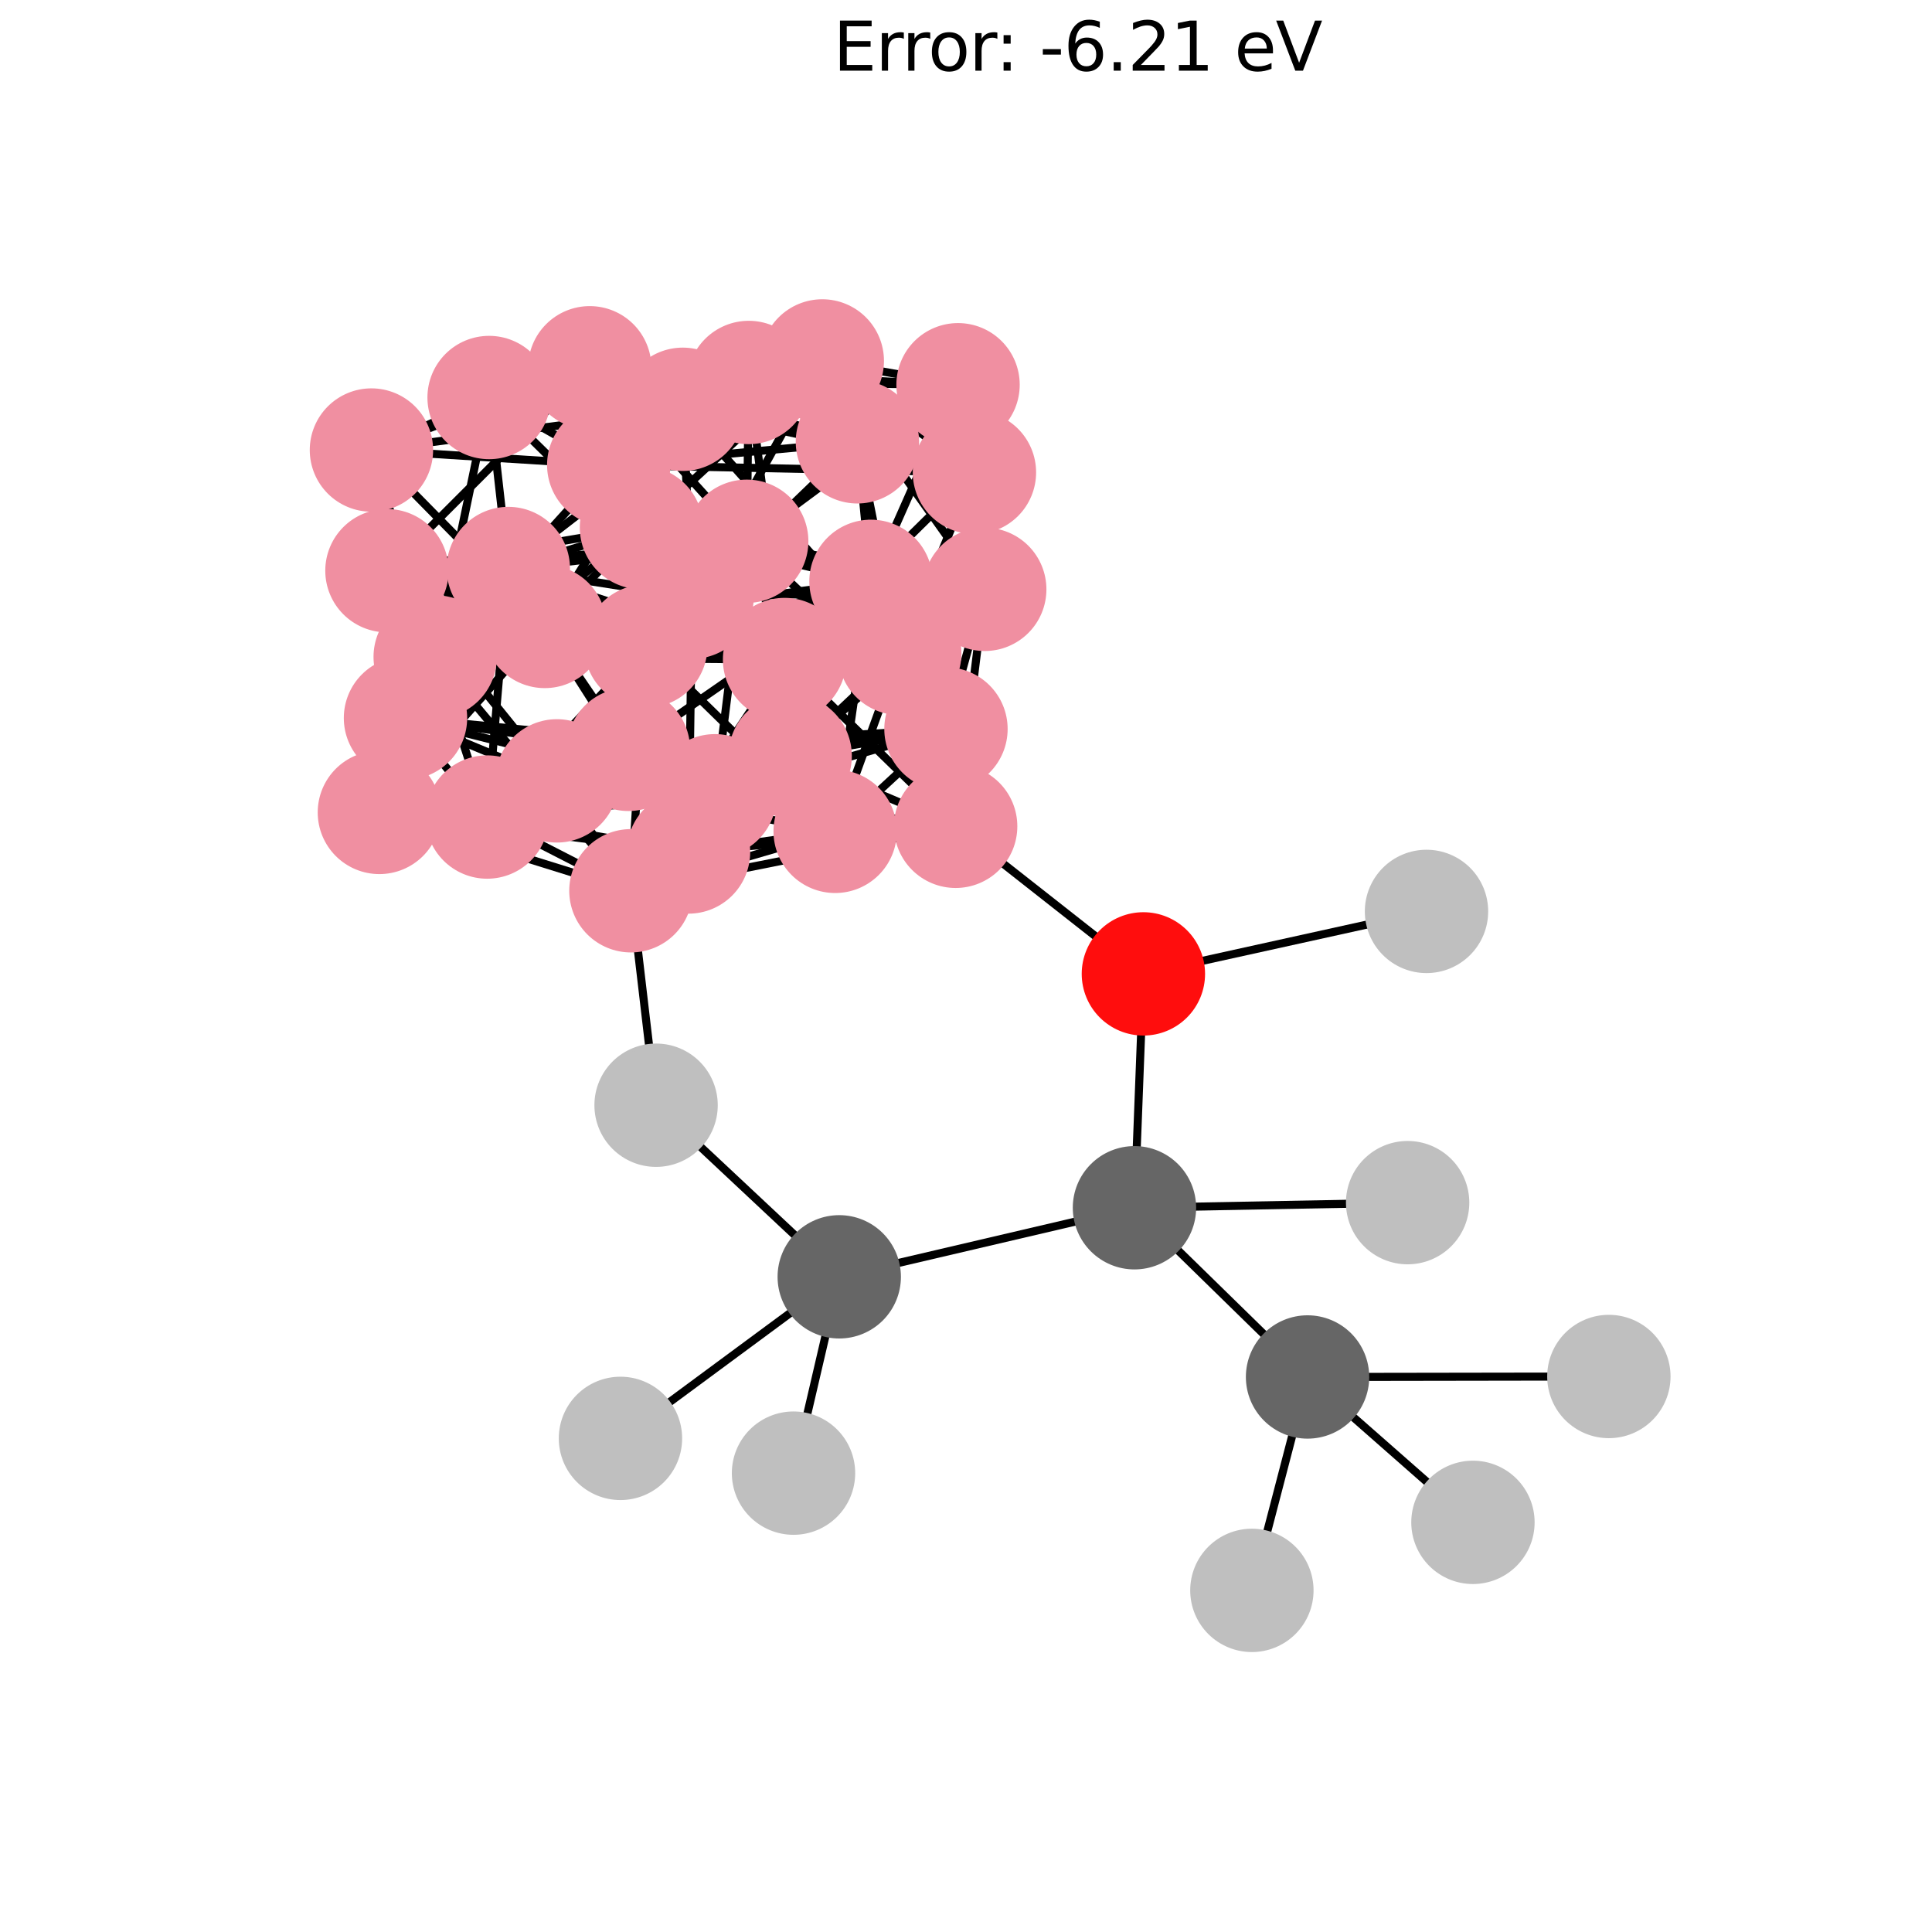<?xml version="1.0" encoding="utf-8" standalone="no"?>
<!DOCTYPE svg PUBLIC "-//W3C//DTD SVG 1.1//EN"
  "http://www.w3.org/Graphics/SVG/1.1/DTD/svg11.dtd">
<svg xmlns:xlink="http://www.w3.org/1999/xlink" width="288pt" height="288pt" viewBox="0 0 288 288" xmlns="http://www.w3.org/2000/svg" version="1.1">
 <defs>
  <style type="text/css">*{stroke-linejoin: round; stroke-linecap: butt}</style>
 </defs>
 <g id="figure_1">
  <g id="patch_1">
   <path d="M 0 288 
L 288 288 
L 288 0 
L 0 0 
z
" style="fill: #ffffff"/>
  </g>
  <g id="axes_1">
   <g id="LineCollection_1">
    <path d="M 55.369 67.085 
L 72.91 59.258 
" clip-path="url(#pfe6b501d29)" style="fill: none; stroke: #000000; stroke-width: 1.2"/>
    <path d="M 55.369 67.085 
L 101.779 61.012 
" clip-path="url(#pfe6b501d29)" style="fill: none; stroke: #000000; stroke-width: 1.2"/>
    <path d="M 55.369 67.085 
L 87.915 54.824 
" clip-path="url(#pfe6b501d29)" style="fill: none; stroke: #000000; stroke-width: 1.2"/>
    <path d="M 55.369 67.085 
L 90.744 69.315 
" clip-path="url(#pfe6b501d29)" style="fill: none; stroke: #000000; stroke-width: 1.2"/>
    <path d="M 55.369 67.085 
L 81.207 93.383 
" clip-path="url(#pfe6b501d29)" style="fill: none; stroke: #000000; stroke-width: 1.2"/>
    <path d="M 55.369 67.085 
L 57.682 85.071 
" clip-path="url(#pfe6b501d29)" style="fill: none; stroke: #000000; stroke-width: 1.2"/>
    <path d="M 55.369 67.085 
L 64.873 97.924 
" clip-path="url(#pfe6b501d29)" style="fill: none; stroke: #000000; stroke-width: 1.2"/>
    <path d="M 72.91 59.258 
L 101.779 61.012 
" clip-path="url(#pfe6b501d29)" style="fill: none; stroke: #000000; stroke-width: 1.2"/>
    <path d="M 72.91 59.258 
L 122.579 53.804 
" clip-path="url(#pfe6b501d29)" style="fill: none; stroke: #000000; stroke-width: 1.2"/>
    <path d="M 72.91 59.258 
L 90.744 69.315 
" clip-path="url(#pfe6b501d29)" style="fill: none; stroke: #000000; stroke-width: 1.2"/>
    <path d="M 72.91 59.258 
L 111.617 57.015 
" clip-path="url(#pfe6b501d29)" style="fill: none; stroke: #000000; stroke-width: 1.2"/>
    <path d="M 72.91 59.258 
L 103.165 89.019 
" clip-path="url(#pfe6b501d29)" style="fill: none; stroke: #000000; stroke-width: 1.2"/>
    <path d="M 72.91 59.258 
L 64.873 97.924 
" clip-path="url(#pfe6b501d29)" style="fill: none; stroke: #000000; stroke-width: 1.2"/>
    <path d="M 72.91 59.258 
L 75.774 84.748 
" clip-path="url(#pfe6b501d29)" style="fill: none; stroke: #000000; stroke-width: 1.2"/>
    <path d="M 101.779 61.012 
L 122.579 53.804 
" clip-path="url(#pfe6b501d29)" style="fill: none; stroke: #000000; stroke-width: 1.2"/>
    <path d="M 101.779 61.012 
L 127.814 65.861 
" clip-path="url(#pfe6b501d29)" style="fill: none; stroke: #000000; stroke-width: 1.2"/>
    <path d="M 101.779 61.012 
L 145.257 70.422 
" clip-path="url(#pfe6b501d29)" style="fill: none; stroke: #000000; stroke-width: 1.2"/>
    <path d="M 101.779 61.012 
L 81.207 93.383 
" clip-path="url(#pfe6b501d29)" style="fill: none; stroke: #000000; stroke-width: 1.2"/>
    <path d="M 101.779 61.012 
L 103.165 89.019 
" clip-path="url(#pfe6b501d29)" style="fill: none; stroke: #000000; stroke-width: 1.2"/>
    <path d="M 101.779 61.012 
L 134.12 97.401 
" clip-path="url(#pfe6b501d29)" style="fill: none; stroke: #000000; stroke-width: 1.2"/>
    <path d="M 122.579 53.804 
L 142.814 57.354 
" clip-path="url(#pfe6b501d29)" style="fill: none; stroke: #000000; stroke-width: 1.2"/>
    <path d="M 122.579 53.804 
L 145.257 70.422 
" clip-path="url(#pfe6b501d29)" style="fill: none; stroke: #000000; stroke-width: 1.2"/>
    <path d="M 122.579 53.804 
L 95.624 78.652 
" clip-path="url(#pfe6b501d29)" style="fill: none; stroke: #000000; stroke-width: 1.2"/>
    <path d="M 122.579 53.804 
L 103.165 89.019 
" clip-path="url(#pfe6b501d29)" style="fill: none; stroke: #000000; stroke-width: 1.2"/>
    <path d="M 122.579 53.804 
L 146.794 87.853 
" clip-path="url(#pfe6b501d29)" style="fill: none; stroke: #000000; stroke-width: 1.2"/>
    <path d="M 142.814 57.354 
L 127.814 65.861 
" clip-path="url(#pfe6b501d29)" style="fill: none; stroke: #000000; stroke-width: 1.2"/>
    <path d="M 142.814 57.354 
L 145.257 70.422 
" clip-path="url(#pfe6b501d29)" style="fill: none; stroke: #000000; stroke-width: 1.2"/>
    <path d="M 142.814 57.354 
L 87.915 54.824 
" clip-path="url(#pfe6b501d29)" style="fill: none; stroke: #000000; stroke-width: 1.2"/>
    <path d="M 142.814 57.354 
L 111.617 57.015 
" clip-path="url(#pfe6b501d29)" style="fill: none; stroke: #000000; stroke-width: 1.2"/>
    <path d="M 142.814 57.354 
L 129.837 86.662 
" clip-path="url(#pfe6b501d29)" style="fill: none; stroke: #000000; stroke-width: 1.2"/>
    <path d="M 142.814 57.354 
L 146.794 87.853 
" clip-path="url(#pfe6b501d29)" style="fill: none; stroke: #000000; stroke-width: 1.2"/>
    <path d="M 142.814 57.354 
L 111.311 80.687 
" clip-path="url(#pfe6b501d29)" style="fill: none; stroke: #000000; stroke-width: 1.2"/>
    <path d="M 127.814 65.861 
L 145.257 70.422 
" clip-path="url(#pfe6b501d29)" style="fill: none; stroke: #000000; stroke-width: 1.2"/>
    <path d="M 127.814 65.861 
L 87.915 54.824 
" clip-path="url(#pfe6b501d29)" style="fill: none; stroke: #000000; stroke-width: 1.2"/>
    <path d="M 127.814 65.861 
L 90.744 69.315 
" clip-path="url(#pfe6b501d29)" style="fill: none; stroke: #000000; stroke-width: 1.2"/>
    <path d="M 127.814 65.861 
L 129.837 86.662 
" clip-path="url(#pfe6b501d29)" style="fill: none; stroke: #000000; stroke-width: 1.2"/>
    <path d="M 127.814 65.861 
L 134.12 97.401 
" clip-path="url(#pfe6b501d29)" style="fill: none; stroke: #000000; stroke-width: 1.2"/>
    <path d="M 127.814 65.861 
L 96.27 96.317 
" clip-path="url(#pfe6b501d29)" style="fill: none; stroke: #000000; stroke-width: 1.2"/>
    <path d="M 145.257 70.422 
L 90.744 69.315 
" clip-path="url(#pfe6b501d29)" style="fill: none; stroke: #000000; stroke-width: 1.2"/>
    <path d="M 145.257 70.422 
L 111.617 57.015 
" clip-path="url(#pfe6b501d29)" style="fill: none; stroke: #000000; stroke-width: 1.2"/>
    <path d="M 145.257 70.422 
L 134.12 97.401 
" clip-path="url(#pfe6b501d29)" style="fill: none; stroke: #000000; stroke-width: 1.2"/>
    <path d="M 145.257 70.422 
L 146.794 87.853 
" clip-path="url(#pfe6b501d29)" style="fill: none; stroke: #000000; stroke-width: 1.2"/>
    <path d="M 145.257 70.422 
L 116.954 98.317 
" clip-path="url(#pfe6b501d29)" style="fill: none; stroke: #000000; stroke-width: 1.2"/>
    <path d="M 87.915 54.824 
L 90.744 69.315 
" clip-path="url(#pfe6b501d29)" style="fill: none; stroke: #000000; stroke-width: 1.2"/>
    <path d="M 87.915 54.824 
L 111.617 57.015 
" clip-path="url(#pfe6b501d29)" style="fill: none; stroke: #000000; stroke-width: 1.2"/>
    <path d="M 87.915 54.824 
L 111.311 80.687 
" clip-path="url(#pfe6b501d29)" style="fill: none; stroke: #000000; stroke-width: 1.2"/>
    <path d="M 87.915 54.824 
L 96.27 96.317 
" clip-path="url(#pfe6b501d29)" style="fill: none; stroke: #000000; stroke-width: 1.2"/>
    <path d="M 87.915 54.824 
L 57.682 85.071 
" clip-path="url(#pfe6b501d29)" style="fill: none; stroke: #000000; stroke-width: 1.2"/>
    <path d="M 90.744 69.315 
L 111.617 57.015 
" clip-path="url(#pfe6b501d29)" style="fill: none; stroke: #000000; stroke-width: 1.2"/>
    <path d="M 90.744 69.315 
L 96.27 96.317 
" clip-path="url(#pfe6b501d29)" style="fill: none; stroke: #000000; stroke-width: 1.2"/>
    <path d="M 90.744 69.315 
L 116.954 98.317 
" clip-path="url(#pfe6b501d29)" style="fill: none; stroke: #000000; stroke-width: 1.2"/>
    <path d="M 90.744 69.315 
L 64.873 97.924 
" clip-path="url(#pfe6b501d29)" style="fill: none; stroke: #000000; stroke-width: 1.2"/>
    <path d="M 111.617 57.015 
L 111.311 80.687 
" clip-path="url(#pfe6b501d29)" style="fill: none; stroke: #000000; stroke-width: 1.2"/>
    <path d="M 111.617 57.015 
L 116.954 98.317 
" clip-path="url(#pfe6b501d29)" style="fill: none; stroke: #000000; stroke-width: 1.2"/>
    <path d="M 111.617 57.015 
L 75.774 84.748 
" clip-path="url(#pfe6b501d29)" style="fill: none; stroke: #000000; stroke-width: 1.2"/>
    <path d="M 95.624 78.652 
L 81.207 93.383 
" clip-path="url(#pfe6b501d29)" style="fill: none; stroke: #000000; stroke-width: 1.2"/>
    <path d="M 95.624 78.652 
L 103.165 89.019 
" clip-path="url(#pfe6b501d29)" style="fill: none; stroke: #000000; stroke-width: 1.2"/>
    <path d="M 95.624 78.652 
L 129.837 86.662 
" clip-path="url(#pfe6b501d29)" style="fill: none; stroke: #000000; stroke-width: 1.2"/>
    <path d="M 95.624 78.652 
L 146.794 87.853 
" clip-path="url(#pfe6b501d29)" style="fill: none; stroke: #000000; stroke-width: 1.2"/>
    <path d="M 95.624 78.652 
L 57.682 85.071 
" clip-path="url(#pfe6b501d29)" style="fill: none; stroke: #000000; stroke-width: 1.2"/>
    <path d="M 95.624 78.652 
L 75.774 84.748 
" clip-path="url(#pfe6b501d29)" style="fill: none; stroke: #000000; stroke-width: 1.2"/>
    <path d="M 95.624 78.652 
L 60.445 107.034 
" clip-path="url(#pfe6b501d29)" style="fill: none; stroke: #000000; stroke-width: 1.2"/>
    <path d="M 95.624 78.652 
L 93.675 111.704 
" clip-path="url(#pfe6b501d29)" style="fill: none; stroke: #000000; stroke-width: 1.2"/>
    <path d="M 95.624 78.652 
L 117.788 112.678 
" clip-path="url(#pfe6b501d29)" style="fill: none; stroke: #000000; stroke-width: 1.2"/>
    <path d="M 81.207 93.383 
L 103.165 89.019 
" clip-path="url(#pfe6b501d29)" style="fill: none; stroke: #000000; stroke-width: 1.2"/>
    <path d="M 81.207 93.383 
L 129.837 86.662 
" clip-path="url(#pfe6b501d29)" style="fill: none; stroke: #000000; stroke-width: 1.2"/>
    <path d="M 81.207 93.383 
L 134.12 97.401 
" clip-path="url(#pfe6b501d29)" style="fill: none; stroke: #000000; stroke-width: 1.2"/>
    <path d="M 81.207 93.383 
L 57.682 85.071 
" clip-path="url(#pfe6b501d29)" style="fill: none; stroke: #000000; stroke-width: 1.2"/>
    <path d="M 81.207 93.383 
L 64.873 97.924 
" clip-path="url(#pfe6b501d29)" style="fill: none; stroke: #000000; stroke-width: 1.2"/>
    <path d="M 81.207 93.383 
L 56.555 121.106 
" clip-path="url(#pfe6b501d29)" style="fill: none; stroke: #000000; stroke-width: 1.2"/>
    <path d="M 81.207 93.383 
L 93.675 111.704 
" clip-path="url(#pfe6b501d29)" style="fill: none; stroke: #000000; stroke-width: 1.2"/>
    <path d="M 81.207 93.383 
L 102.636 127.005 
" clip-path="url(#pfe6b501d29)" style="fill: none; stroke: #000000; stroke-width: 1.2"/>
    <path d="M 103.165 89.019 
L 134.12 97.401 
" clip-path="url(#pfe6b501d29)" style="fill: none; stroke: #000000; stroke-width: 1.2"/>
    <path d="M 103.165 89.019 
L 146.794 87.853 
" clip-path="url(#pfe6b501d29)" style="fill: none; stroke: #000000; stroke-width: 1.2"/>
    <path d="M 103.165 89.019 
L 64.873 97.924 
" clip-path="url(#pfe6b501d29)" style="fill: none; stroke: #000000; stroke-width: 1.2"/>
    <path d="M 103.165 89.019 
L 75.774 84.748 
" clip-path="url(#pfe6b501d29)" style="fill: none; stroke: #000000; stroke-width: 1.2"/>
    <path d="M 103.165 89.019 
L 72.622 121.795 
" clip-path="url(#pfe6b501d29)" style="fill: none; stroke: #000000; stroke-width: 1.2"/>
    <path d="M 103.165 89.019 
L 102.636 127.005 
" clip-path="url(#pfe6b501d29)" style="fill: none; stroke: #000000; stroke-width: 1.2"/>
    <path d="M 103.165 89.019 
L 117.788 112.678 
" clip-path="url(#pfe6b501d29)" style="fill: none; stroke: #000000; stroke-width: 1.2"/>
    <path d="M 129.837 86.662 
L 134.12 97.401 
" clip-path="url(#pfe6b501d29)" style="fill: none; stroke: #000000; stroke-width: 1.2"/>
    <path d="M 129.837 86.662 
L 146.794 87.853 
" clip-path="url(#pfe6b501d29)" style="fill: none; stroke: #000000; stroke-width: 1.2"/>
    <path d="M 129.837 86.662 
L 111.311 80.687 
" clip-path="url(#pfe6b501d29)" style="fill: none; stroke: #000000; stroke-width: 1.2"/>
    <path d="M 129.837 86.662 
L 96.27 96.317 
" clip-path="url(#pfe6b501d29)" style="fill: none; stroke: #000000; stroke-width: 1.2"/>
    <path d="M 129.837 86.662 
L 93.675 111.704 
" clip-path="url(#pfe6b501d29)" style="fill: none; stroke: #000000; stroke-width: 1.2"/>
    <path d="M 129.837 86.662 
L 141.014 108.669 
" clip-path="url(#pfe6b501d29)" style="fill: none; stroke: #000000; stroke-width: 1.2"/>
    <path d="M 129.837 86.662 
L 124.497 123.928 
" clip-path="url(#pfe6b501d29)" style="fill: none; stroke: #000000; stroke-width: 1.2"/>
    <path d="M 134.12 97.401 
L 146.794 87.853 
" clip-path="url(#pfe6b501d29)" style="fill: none; stroke: #000000; stroke-width: 1.2"/>
    <path d="M 134.12 97.401 
L 96.27 96.317 
" clip-path="url(#pfe6b501d29)" style="fill: none; stroke: #000000; stroke-width: 1.2"/>
    <path d="M 134.12 97.401 
L 116.954 98.317 
" clip-path="url(#pfe6b501d29)" style="fill: none; stroke: #000000; stroke-width: 1.2"/>
    <path d="M 134.12 97.401 
L 102.636 127.005 
" clip-path="url(#pfe6b501d29)" style="fill: none; stroke: #000000; stroke-width: 1.2"/>
    <path d="M 134.12 97.401 
L 124.497 123.928 
" clip-path="url(#pfe6b501d29)" style="fill: none; stroke: #000000; stroke-width: 1.2"/>
    <path d="M 134.12 97.401 
L 142.458 123.176 
" clip-path="url(#pfe6b501d29)" style="fill: none; stroke: #000000; stroke-width: 1.2"/>
    <path d="M 146.794 87.853 
L 111.311 80.687 
" clip-path="url(#pfe6b501d29)" style="fill: none; stroke: #000000; stroke-width: 1.2"/>
    <path d="M 146.794 87.853 
L 116.954 98.317 
" clip-path="url(#pfe6b501d29)" style="fill: none; stroke: #000000; stroke-width: 1.2"/>
    <path d="M 146.794 87.853 
L 117.788 112.678 
" clip-path="url(#pfe6b501d29)" style="fill: none; stroke: #000000; stroke-width: 1.2"/>
    <path d="M 146.794 87.853 
L 141.014 108.669 
" clip-path="url(#pfe6b501d29)" style="fill: none; stroke: #000000; stroke-width: 1.2"/>
    <path d="M 146.794 87.853 
L 142.458 123.176 
" clip-path="url(#pfe6b501d29)" style="fill: none; stroke: #000000; stroke-width: 1.2"/>
    <path d="M 111.311 80.687 
L 96.27 96.317 
" clip-path="url(#pfe6b501d29)" style="fill: none; stroke: #000000; stroke-width: 1.2"/>
    <path d="M 111.311 80.687 
L 116.954 98.317 
" clip-path="url(#pfe6b501d29)" style="fill: none; stroke: #000000; stroke-width: 1.2"/>
    <path d="M 111.311 80.687 
L 57.682 85.071 
" clip-path="url(#pfe6b501d29)" style="fill: none; stroke: #000000; stroke-width: 1.2"/>
    <path d="M 111.311 80.687 
L 75.774 84.748 
" clip-path="url(#pfe6b501d29)" style="fill: none; stroke: #000000; stroke-width: 1.2"/>
    <path d="M 111.311 80.687 
L 141.014 108.669 
" clip-path="url(#pfe6b501d29)" style="fill: none; stroke: #000000; stroke-width: 1.2"/>
    <path d="M 111.311 80.687 
L 83.014 116.403 
" clip-path="url(#pfe6b501d29)" style="fill: none; stroke: #000000; stroke-width: 1.2"/>
    <path d="M 111.311 80.687 
L 106.575 118.624 
" clip-path="url(#pfe6b501d29)" style="fill: none; stroke: #000000; stroke-width: 1.2"/>
    <path d="M 96.27 96.317 
L 116.954 98.317 
" clip-path="url(#pfe6b501d29)" style="fill: none; stroke: #000000; stroke-width: 1.2"/>
    <path d="M 96.27 96.317 
L 57.682 85.071 
" clip-path="url(#pfe6b501d29)" style="fill: none; stroke: #000000; stroke-width: 1.2"/>
    <path d="M 96.27 96.317 
L 64.873 97.924 
" clip-path="url(#pfe6b501d29)" style="fill: none; stroke: #000000; stroke-width: 1.2"/>
    <path d="M 96.27 96.317 
L 124.497 123.928 
" clip-path="url(#pfe6b501d29)" style="fill: none; stroke: #000000; stroke-width: 1.2"/>
    <path d="M 96.27 96.317 
L 83.014 116.403 
" clip-path="url(#pfe6b501d29)" style="fill: none; stroke: #000000; stroke-width: 1.2"/>
    <path d="M 96.27 96.317 
L 94.049 132.785 
" clip-path="url(#pfe6b501d29)" style="fill: none; stroke: #000000; stroke-width: 1.2"/>
    <path d="M 116.954 98.317 
L 64.873 97.924 
" clip-path="url(#pfe6b501d29)" style="fill: none; stroke: #000000; stroke-width: 1.2"/>
    <path d="M 116.954 98.317 
L 75.774 84.748 
" clip-path="url(#pfe6b501d29)" style="fill: none; stroke: #000000; stroke-width: 1.2"/>
    <path d="M 116.954 98.317 
L 142.458 123.176 
" clip-path="url(#pfe6b501d29)" style="fill: none; stroke: #000000; stroke-width: 1.2"/>
    <path d="M 116.954 98.317 
L 94.049 132.785 
" clip-path="url(#pfe6b501d29)" style="fill: none; stroke: #000000; stroke-width: 1.2"/>
    <path d="M 116.954 98.317 
L 106.575 118.624 
" clip-path="url(#pfe6b501d29)" style="fill: none; stroke: #000000; stroke-width: 1.2"/>
    <path d="M 57.682 85.071 
L 64.873 97.924 
" clip-path="url(#pfe6b501d29)" style="fill: none; stroke: #000000; stroke-width: 1.2"/>
    <path d="M 57.682 85.071 
L 75.774 84.748 
" clip-path="url(#pfe6b501d29)" style="fill: none; stroke: #000000; stroke-width: 1.2"/>
    <path d="M 57.682 85.071 
L 60.445 107.034 
" clip-path="url(#pfe6b501d29)" style="fill: none; stroke: #000000; stroke-width: 1.2"/>
    <path d="M 57.682 85.071 
L 56.555 121.106 
" clip-path="url(#pfe6b501d29)" style="fill: none; stroke: #000000; stroke-width: 1.2"/>
    <path d="M 57.682 85.071 
L 83.014 116.403 
" clip-path="url(#pfe6b501d29)" style="fill: none; stroke: #000000; stroke-width: 1.2"/>
    <path d="M 64.873 97.924 
L 75.774 84.748 
" clip-path="url(#pfe6b501d29)" style="fill: none; stroke: #000000; stroke-width: 1.2"/>
    <path d="M 64.873 97.924 
L 56.555 121.106 
" clip-path="url(#pfe6b501d29)" style="fill: none; stroke: #000000; stroke-width: 1.2"/>
    <path d="M 64.873 97.924 
L 72.622 121.795 
" clip-path="url(#pfe6b501d29)" style="fill: none; stroke: #000000; stroke-width: 1.2"/>
    <path d="M 64.873 97.924 
L 94.049 132.785 
" clip-path="url(#pfe6b501d29)" style="fill: none; stroke: #000000; stroke-width: 1.2"/>
    <path d="M 75.774 84.748 
L 60.445 107.034 
" clip-path="url(#pfe6b501d29)" style="fill: none; stroke: #000000; stroke-width: 1.2"/>
    <path d="M 75.774 84.748 
L 72.622 121.795 
" clip-path="url(#pfe6b501d29)" style="fill: none; stroke: #000000; stroke-width: 1.2"/>
    <path d="M 75.774 84.748 
L 106.575 118.624 
" clip-path="url(#pfe6b501d29)" style="fill: none; stroke: #000000; stroke-width: 1.2"/>
    <path d="M 60.445 107.034 
L 56.555 121.106 
" clip-path="url(#pfe6b501d29)" style="fill: none; stroke: #000000; stroke-width: 1.2"/>
    <path d="M 60.445 107.034 
L 72.622 121.795 
" clip-path="url(#pfe6b501d29)" style="fill: none; stroke: #000000; stroke-width: 1.2"/>
    <path d="M 60.445 107.034 
L 93.675 111.704 
" clip-path="url(#pfe6b501d29)" style="fill: none; stroke: #000000; stroke-width: 1.2"/>
    <path d="M 60.445 107.034 
L 117.788 112.678 
" clip-path="url(#pfe6b501d29)" style="fill: none; stroke: #000000; stroke-width: 1.2"/>
    <path d="M 60.445 107.034 
L 83.014 116.403 
" clip-path="url(#pfe6b501d29)" style="fill: none; stroke: #000000; stroke-width: 1.2"/>
    <path d="M 60.445 107.034 
L 106.575 118.624 
" clip-path="url(#pfe6b501d29)" style="fill: none; stroke: #000000; stroke-width: 1.2"/>
    <path d="M 56.555 121.106 
L 72.622 121.795 
" clip-path="url(#pfe6b501d29)" style="fill: none; stroke: #000000; stroke-width: 1.2"/>
    <path d="M 56.555 121.106 
L 93.675 111.704 
" clip-path="url(#pfe6b501d29)" style="fill: none; stroke: #000000; stroke-width: 1.2"/>
    <path d="M 56.555 121.106 
L 102.636 127.005 
" clip-path="url(#pfe6b501d29)" style="fill: none; stroke: #000000; stroke-width: 1.2"/>
    <path d="M 56.555 121.106 
L 83.014 116.403 
" clip-path="url(#pfe6b501d29)" style="fill: none; stroke: #000000; stroke-width: 1.2"/>
    <path d="M 56.555 121.106 
L 94.049 132.785 
" clip-path="url(#pfe6b501d29)" style="fill: none; stroke: #000000; stroke-width: 1.2"/>
    <path d="M 72.622 121.795 
L 102.636 127.005 
" clip-path="url(#pfe6b501d29)" style="fill: none; stroke: #000000; stroke-width: 1.2"/>
    <path d="M 72.622 121.795 
L 117.788 112.678 
" clip-path="url(#pfe6b501d29)" style="fill: none; stroke: #000000; stroke-width: 1.2"/>
    <path d="M 72.622 121.795 
L 94.049 132.785 
" clip-path="url(#pfe6b501d29)" style="fill: none; stroke: #000000; stroke-width: 1.2"/>
    <path d="M 72.622 121.795 
L 106.575 118.624 
" clip-path="url(#pfe6b501d29)" style="fill: none; stroke: #000000; stroke-width: 1.2"/>
    <path d="M 93.675 111.704 
L 102.636 127.005 
" clip-path="url(#pfe6b501d29)" style="fill: none; stroke: #000000; stroke-width: 1.2"/>
    <path d="M 93.675 111.704 
L 117.788 112.678 
" clip-path="url(#pfe6b501d29)" style="fill: none; stroke: #000000; stroke-width: 1.2"/>
    <path d="M 93.675 111.704 
L 141.014 108.669 
" clip-path="url(#pfe6b501d29)" style="fill: none; stroke: #000000; stroke-width: 1.2"/>
    <path d="M 93.675 111.704 
L 124.497 123.928 
" clip-path="url(#pfe6b501d29)" style="fill: none; stroke: #000000; stroke-width: 1.2"/>
    <path d="M 102.636 127.005 
L 117.788 112.678 
" clip-path="url(#pfe6b501d29)" style="fill: none; stroke: #000000; stroke-width: 1.2"/>
    <path d="M 102.636 127.005 
L 124.497 123.928 
" clip-path="url(#pfe6b501d29)" style="fill: none; stroke: #000000; stroke-width: 1.2"/>
    <path d="M 102.636 127.005 
L 142.458 123.176 
" clip-path="url(#pfe6b501d29)" style="fill: none; stroke: #000000; stroke-width: 1.2"/>
    <path d="M 117.788 112.678 
L 141.014 108.669 
" clip-path="url(#pfe6b501d29)" style="fill: none; stroke: #000000; stroke-width: 1.2"/>
    <path d="M 117.788 112.678 
L 142.458 123.176 
" clip-path="url(#pfe6b501d29)" style="fill: none; stroke: #000000; stroke-width: 1.2"/>
    <path d="M 141.014 108.669 
L 124.497 123.928 
" clip-path="url(#pfe6b501d29)" style="fill: none; stroke: #000000; stroke-width: 1.2"/>
    <path d="M 141.014 108.669 
L 142.458 123.176 
" clip-path="url(#pfe6b501d29)" style="fill: none; stroke: #000000; stroke-width: 1.2"/>
    <path d="M 141.014 108.669 
L 83.014 116.403 
" clip-path="url(#pfe6b501d29)" style="fill: none; stroke: #000000; stroke-width: 1.2"/>
    <path d="M 141.014 108.669 
L 106.575 118.624 
" clip-path="url(#pfe6b501d29)" style="fill: none; stroke: #000000; stroke-width: 1.2"/>
    <path d="M 124.497 123.928 
L 142.458 123.176 
" clip-path="url(#pfe6b501d29)" style="fill: none; stroke: #000000; stroke-width: 1.2"/>
    <path d="M 124.497 123.928 
L 83.014 116.403 
" clip-path="url(#pfe6b501d29)" style="fill: none; stroke: #000000; stroke-width: 1.2"/>
    <path d="M 124.497 123.928 
L 94.049 132.785 
" clip-path="url(#pfe6b501d29)" style="fill: none; stroke: #000000; stroke-width: 1.2"/>
    <path d="M 142.458 123.176 
L 94.049 132.785 
" clip-path="url(#pfe6b501d29)" style="fill: none; stroke: #000000; stroke-width: 1.2"/>
    <path d="M 142.458 123.176 
L 106.575 118.624 
" clip-path="url(#pfe6b501d29)" style="fill: none; stroke: #000000; stroke-width: 1.2"/>
    <path d="M 142.458 123.176 
L 170.443 145.175 
" clip-path="url(#pfe6b501d29)" style="fill: none; stroke: #000000; stroke-width: 1.2"/>
    <path d="M 83.014 116.403 
L 94.049 132.785 
" clip-path="url(#pfe6b501d29)" style="fill: none; stroke: #000000; stroke-width: 1.2"/>
    <path d="M 83.014 116.403 
L 106.575 118.624 
" clip-path="url(#pfe6b501d29)" style="fill: none; stroke: #000000; stroke-width: 1.2"/>
    <path d="M 94.049 132.785 
L 106.575 118.624 
" clip-path="url(#pfe6b501d29)" style="fill: none; stroke: #000000; stroke-width: 1.2"/>
    <path d="M 94.049 132.785 
L 97.801 164.754 
" clip-path="url(#pfe6b501d29)" style="fill: none; stroke: #000000; stroke-width: 1.2"/>
    <path d="M 92.491 214.417 
L 125.105 190.333 
" clip-path="url(#pfe6b501d29)" style="fill: none; stroke: #000000; stroke-width: 1.2"/>
    <path d="M 118.288 219.598 
L 125.105 190.333 
" clip-path="url(#pfe6b501d29)" style="fill: none; stroke: #000000; stroke-width: 1.2"/>
    <path d="M 97.801 164.754 
L 125.105 190.333 
" clip-path="url(#pfe6b501d29)" style="fill: none; stroke: #000000; stroke-width: 1.2"/>
    <path d="M 186.616 237.076 
L 194.914 205.263 
" clip-path="url(#pfe6b501d29)" style="fill: none; stroke: #000000; stroke-width: 1.2"/>
    <path d="M 219.569 226.935 
L 194.914 205.263 
" clip-path="url(#pfe6b501d29)" style="fill: none; stroke: #000000; stroke-width: 1.2"/>
    <path d="M 239.831 205.192 
L 194.914 205.263 
" clip-path="url(#pfe6b501d29)" style="fill: none; stroke: #000000; stroke-width: 1.2"/>
    <path d="M 209.833 179.276 
L 169.112 180.038 
" clip-path="url(#pfe6b501d29)" style="fill: none; stroke: #000000; stroke-width: 1.2"/>
    <path d="M 212.647 135.863 
L 170.443 145.175 
" clip-path="url(#pfe6b501d29)" style="fill: none; stroke: #000000; stroke-width: 1.2"/>
    <path d="M 125.105 190.333 
L 169.112 180.038 
" clip-path="url(#pfe6b501d29)" style="fill: none; stroke: #000000; stroke-width: 1.2"/>
    <path d="M 169.112 180.038 
L 194.914 205.263 
" clip-path="url(#pfe6b501d29)" style="fill: none; stroke: #000000; stroke-width: 1.2"/>
    <path d="M 169.112 180.038 
L 170.443 145.175 
" clip-path="url(#pfe6b501d29)" style="fill: none; stroke: #000000; stroke-width: 1.2"/>
   </g>
   <g id="PathCollection_1">
    <defs>
     <path id="C0_0_2752a3df7b" d="M 0 8.944 
C 2.372 8.944 4.647 8.002 6.325 6.325 
C 8.002 4.647 8.944 2.372 8.944 -0 
C 8.944 -2.372 8.002 -4.647 6.325 -6.325 
C 4.647 -8.002 2.372 -8.944 0 -8.944 
C -2.372 -8.944 -4.647 -8.002 -6.325 -6.325 
C -8.002 -4.647 -8.944 -2.372 -8.944 0 
C -8.944 2.372 -8.002 4.647 -6.325 6.325 
C -4.647 8.002 -2.372 8.944 0 8.944 
z
"/>
    </defs>
    <g clip-path="url(#pfe6b501d29)">
     <use xlink:href="#C0_0_2752a3df7b" x="55.369" y="67.085" style="fill: #f08fa1; stroke: #f08fa1; stroke-width: 0.5"/>
    </g>
    <g clip-path="url(#pfe6b501d29)">
     <use xlink:href="#C0_0_2752a3df7b" x="72.91" y="59.258" style="fill: #f08fa1; stroke: #f08fa1; stroke-width: 0.5"/>
    </g>
    <g clip-path="url(#pfe6b501d29)">
     <use xlink:href="#C0_0_2752a3df7b" x="101.779" y="61.012" style="fill: #f08fa1; stroke: #f08fa1; stroke-width: 0.5"/>
    </g>
    <g clip-path="url(#pfe6b501d29)">
     <use xlink:href="#C0_0_2752a3df7b" x="122.579" y="53.804" style="fill: #f08fa1; stroke: #f08fa1; stroke-width: 0.5"/>
    </g>
    <g clip-path="url(#pfe6b501d29)">
     <use xlink:href="#C0_0_2752a3df7b" x="142.814" y="57.354" style="fill: #f08fa1; stroke: #f08fa1; stroke-width: 0.5"/>
    </g>
    <g clip-path="url(#pfe6b501d29)">
     <use xlink:href="#C0_0_2752a3df7b" x="127.814" y="65.861" style="fill: #f08fa1; stroke: #f08fa1; stroke-width: 0.5"/>
    </g>
    <g clip-path="url(#pfe6b501d29)">
     <use xlink:href="#C0_0_2752a3df7b" x="145.257" y="70.422" style="fill: #f08fa1; stroke: #f08fa1; stroke-width: 0.5"/>
    </g>
    <g clip-path="url(#pfe6b501d29)">
     <use xlink:href="#C0_0_2752a3df7b" x="87.915" y="54.824" style="fill: #f08fa1; stroke: #f08fa1; stroke-width: 0.5"/>
    </g>
    <g clip-path="url(#pfe6b501d29)">
     <use xlink:href="#C0_0_2752a3df7b" x="90.744" y="69.315" style="fill: #f08fa1; stroke: #f08fa1; stroke-width: 0.5"/>
    </g>
    <g clip-path="url(#pfe6b501d29)">
     <use xlink:href="#C0_0_2752a3df7b" x="111.617" y="57.015" style="fill: #f08fa1; stroke: #f08fa1; stroke-width: 0.5"/>
    </g>
    <g clip-path="url(#pfe6b501d29)">
     <use xlink:href="#C0_0_2752a3df7b" x="95.624" y="78.652" style="fill: #f08fa1; stroke: #f08fa1; stroke-width: 0.5"/>
    </g>
    <g clip-path="url(#pfe6b501d29)">
     <use xlink:href="#C0_0_2752a3df7b" x="81.207" y="93.383" style="fill: #f08fa1; stroke: #f08fa1; stroke-width: 0.5"/>
    </g>
    <g clip-path="url(#pfe6b501d29)">
     <use xlink:href="#C0_0_2752a3df7b" x="103.165" y="89.019" style="fill: #f08fa1; stroke: #f08fa1; stroke-width: 0.5"/>
    </g>
    <g clip-path="url(#pfe6b501d29)">
     <use xlink:href="#C0_0_2752a3df7b" x="129.837" y="86.662" style="fill: #f08fa1; stroke: #f08fa1; stroke-width: 0.5"/>
    </g>
    <g clip-path="url(#pfe6b501d29)">
     <use xlink:href="#C0_0_2752a3df7b" x="134.12" y="97.401" style="fill: #f08fa1; stroke: #f08fa1; stroke-width: 0.5"/>
    </g>
    <g clip-path="url(#pfe6b501d29)">
     <use xlink:href="#C0_0_2752a3df7b" x="146.794" y="87.853" style="fill: #f08fa1; stroke: #f08fa1; stroke-width: 0.5"/>
    </g>
    <g clip-path="url(#pfe6b501d29)">
     <use xlink:href="#C0_0_2752a3df7b" x="111.311" y="80.687" style="fill: #f08fa1; stroke: #f08fa1; stroke-width: 0.5"/>
    </g>
    <g clip-path="url(#pfe6b501d29)">
     <use xlink:href="#C0_0_2752a3df7b" x="96.27" y="96.317" style="fill: #f08fa1; stroke: #f08fa1; stroke-width: 0.5"/>
    </g>
    <g clip-path="url(#pfe6b501d29)">
     <use xlink:href="#C0_0_2752a3df7b" x="116.954" y="98.317" style="fill: #f08fa1; stroke: #f08fa1; stroke-width: 0.5"/>
    </g>
    <g clip-path="url(#pfe6b501d29)">
     <use xlink:href="#C0_0_2752a3df7b" x="57.682" y="85.071" style="fill: #f08fa1; stroke: #f08fa1; stroke-width: 0.5"/>
    </g>
    <g clip-path="url(#pfe6b501d29)">
     <use xlink:href="#C0_0_2752a3df7b" x="64.873" y="97.924" style="fill: #f08fa1; stroke: #f08fa1; stroke-width: 0.5"/>
    </g>
    <g clip-path="url(#pfe6b501d29)">
     <use xlink:href="#C0_0_2752a3df7b" x="75.774" y="84.748" style="fill: #f08fa1; stroke: #f08fa1; stroke-width: 0.5"/>
    </g>
    <g clip-path="url(#pfe6b501d29)">
     <use xlink:href="#C0_0_2752a3df7b" x="60.445" y="107.034" style="fill: #f08fa1; stroke: #f08fa1; stroke-width: 0.5"/>
    </g>
    <g clip-path="url(#pfe6b501d29)">
     <use xlink:href="#C0_0_2752a3df7b" x="56.555" y="121.106" style="fill: #f08fa1; stroke: #f08fa1; stroke-width: 0.5"/>
    </g>
    <g clip-path="url(#pfe6b501d29)">
     <use xlink:href="#C0_0_2752a3df7b" x="72.622" y="121.795" style="fill: #f08fa1; stroke: #f08fa1; stroke-width: 0.5"/>
    </g>
    <g clip-path="url(#pfe6b501d29)">
     <use xlink:href="#C0_0_2752a3df7b" x="93.675" y="111.704" style="fill: #f08fa1; stroke: #f08fa1; stroke-width: 0.5"/>
    </g>
    <g clip-path="url(#pfe6b501d29)">
     <use xlink:href="#C0_0_2752a3df7b" x="102.636" y="127.005" style="fill: #f08fa1; stroke: #f08fa1; stroke-width: 0.5"/>
    </g>
    <g clip-path="url(#pfe6b501d29)">
     <use xlink:href="#C0_0_2752a3df7b" x="117.788" y="112.678" style="fill: #f08fa1; stroke: #f08fa1; stroke-width: 0.5"/>
    </g>
    <g clip-path="url(#pfe6b501d29)">
     <use xlink:href="#C0_0_2752a3df7b" x="141.014" y="108.669" style="fill: #f08fa1; stroke: #f08fa1; stroke-width: 0.5"/>
    </g>
    <g clip-path="url(#pfe6b501d29)">
     <use xlink:href="#C0_0_2752a3df7b" x="124.497" y="123.928" style="fill: #f08fa1; stroke: #f08fa1; stroke-width: 0.5"/>
    </g>
    <g clip-path="url(#pfe6b501d29)">
     <use xlink:href="#C0_0_2752a3df7b" x="142.458" y="123.176" style="fill: #f08fa1; stroke: #f08fa1; stroke-width: 0.5"/>
    </g>
    <g clip-path="url(#pfe6b501d29)">
     <use xlink:href="#C0_0_2752a3df7b" x="83.014" y="116.403" style="fill: #f08fa1; stroke: #f08fa1; stroke-width: 0.5"/>
    </g>
    <g clip-path="url(#pfe6b501d29)">
     <use xlink:href="#C0_0_2752a3df7b" x="94.049" y="132.785" style="fill: #f08fa1; stroke: #f08fa1; stroke-width: 0.5"/>
    </g>
    <g clip-path="url(#pfe6b501d29)">
     <use xlink:href="#C0_0_2752a3df7b" x="106.575" y="118.624" style="fill: #f08fa1; stroke: #f08fa1; stroke-width: 0.5"/>
    </g>
    <g clip-path="url(#pfe6b501d29)">
     <use xlink:href="#C0_0_2752a3df7b" x="92.491" y="214.417" style="fill: #bfbfbf; stroke: #bfbfbf; stroke-width: 0.5"/>
    </g>
    <g clip-path="url(#pfe6b501d29)">
     <use xlink:href="#C0_0_2752a3df7b" x="118.288" y="219.598" style="fill: #bfbfbf; stroke: #bfbfbf; stroke-width: 0.5"/>
    </g>
    <g clip-path="url(#pfe6b501d29)">
     <use xlink:href="#C0_0_2752a3df7b" x="97.801" y="164.754" style="fill: #bfbfbf; stroke: #bfbfbf; stroke-width: 0.5"/>
    </g>
    <g clip-path="url(#pfe6b501d29)">
     <use xlink:href="#C0_0_2752a3df7b" x="186.616" y="237.076" style="fill: #bfbfbf; stroke: #bfbfbf; stroke-width: 0.5"/>
    </g>
    <g clip-path="url(#pfe6b501d29)">
     <use xlink:href="#C0_0_2752a3df7b" x="219.569" y="226.935" style="fill: #bfbfbf; stroke: #bfbfbf; stroke-width: 0.5"/>
    </g>
    <g clip-path="url(#pfe6b501d29)">
     <use xlink:href="#C0_0_2752a3df7b" x="239.831" y="205.192" style="fill: #bfbfbf; stroke: #bfbfbf; stroke-width: 0.5"/>
    </g>
    <g clip-path="url(#pfe6b501d29)">
     <use xlink:href="#C0_0_2752a3df7b" x="209.833" y="179.276" style="fill: #bfbfbf; stroke: #bfbfbf; stroke-width: 0.5"/>
    </g>
    <g clip-path="url(#pfe6b501d29)">
     <use xlink:href="#C0_0_2752a3df7b" x="212.647" y="135.863" style="fill: #bfbfbf; stroke: #bfbfbf; stroke-width: 0.5"/>
    </g>
    <g clip-path="url(#pfe6b501d29)">
     <use xlink:href="#C0_0_2752a3df7b" x="125.105" y="190.333" style="fill: #666666; stroke: #666666; stroke-width: 0.5"/>
    </g>
    <g clip-path="url(#pfe6b501d29)">
     <use xlink:href="#C0_0_2752a3df7b" x="169.112" y="180.038" style="fill: #666666; stroke: #666666; stroke-width: 0.5"/>
    </g>
    <g clip-path="url(#pfe6b501d29)">
     <use xlink:href="#C0_0_2752a3df7b" x="194.914" y="205.263" style="fill: #666666; stroke: #666666; stroke-width: 0.5"/>
    </g>
    <g clip-path="url(#pfe6b501d29)">
     <use xlink:href="#C0_0_2752a3df7b" x="170.443" y="145.175" style="fill: #ff0d0d; stroke: #ff0d0d; stroke-width: 0.5"/>
    </g>
   </g>
   <g id="text_1">
    <!-- C3H8Co48O -->
    <g transform="translate(124.208 -0.663) scale(0.1 -0.1)">
     <defs>
      <path id="DejaVuSans-43" d="M 4122 4306 
L 4122 3641 
Q 3803 3938 3442 4084 
Q 3081 4231 2675 4231 
Q 1875 4231 1450 3742 
Q 1025 3253 1025 2328 
Q 1025 1406 1450 917 
Q 1875 428 2675 428 
Q 3081 428 3442 575 
Q 3803 722 4122 1019 
L 4122 359 
Q 3791 134 3420 21 
Q 3050 -91 2638 -91 
Q 1578 -91 968 557 
Q 359 1206 359 2328 
Q 359 3453 968 4101 
Q 1578 4750 2638 4750 
Q 3056 4750 3426 4639 
Q 3797 4528 4122 4306 
z
" transform="scale(0.016)"/>
      <path id="DejaVuSans-33" d="M 2597 2516 
Q 3050 2419 3304 2112 
Q 3559 1806 3559 1356 
Q 3559 666 3084 287 
Q 2609 -91 1734 -91 
Q 1441 -91 1130 -33 
Q 819 25 488 141 
L 488 750 
Q 750 597 1062 519 
Q 1375 441 1716 441 
Q 2309 441 2620 675 
Q 2931 909 2931 1356 
Q 2931 1769 2642 2001 
Q 2353 2234 1838 2234 
L 1294 2234 
L 1294 2753 
L 1863 2753 
Q 2328 2753 2575 2939 
Q 2822 3125 2822 3475 
Q 2822 3834 2567 4026 
Q 2313 4219 1838 4219 
Q 1578 4219 1281 4162 
Q 984 4106 628 3988 
L 628 4550 
Q 988 4650 1302 4700 
Q 1616 4750 1894 4750 
Q 2613 4750 3031 4423 
Q 3450 4097 3450 3541 
Q 3450 3153 3228 2886 
Q 3006 2619 2597 2516 
z
" transform="scale(0.016)"/>
      <path id="DejaVuSans-48" d="M 628 4666 
L 1259 4666 
L 1259 2753 
L 3553 2753 
L 3553 4666 
L 4184 4666 
L 4184 0 
L 3553 0 
L 3553 2222 
L 1259 2222 
L 1259 0 
L 628 0 
L 628 4666 
z
" transform="scale(0.016)"/>
      <path id="DejaVuSans-38" d="M 2034 2216 
Q 1584 2216 1326 1975 
Q 1069 1734 1069 1313 
Q 1069 891 1326 650 
Q 1584 409 2034 409 
Q 2484 409 2743 651 
Q 3003 894 3003 1313 
Q 3003 1734 2745 1975 
Q 2488 2216 2034 2216 
z
M 1403 2484 
Q 997 2584 770 2862 
Q 544 3141 544 3541 
Q 544 4100 942 4425 
Q 1341 4750 2034 4750 
Q 2731 4750 3128 4425 
Q 3525 4100 3525 3541 
Q 3525 3141 3298 2862 
Q 3072 2584 2669 2484 
Q 3125 2378 3379 2068 
Q 3634 1759 3634 1313 
Q 3634 634 3220 271 
Q 2806 -91 2034 -91 
Q 1263 -91 848 271 
Q 434 634 434 1313 
Q 434 1759 690 2068 
Q 947 2378 1403 2484 
z
M 1172 3481 
Q 1172 3119 1398 2916 
Q 1625 2713 2034 2713 
Q 2441 2713 2670 2916 
Q 2900 3119 2900 3481 
Q 2900 3844 2670 4047 
Q 2441 4250 2034 4250 
Q 1625 4250 1398 4047 
Q 1172 3844 1172 3481 
z
" transform="scale(0.016)"/>
      <path id="DejaVuSans-6f" d="M 1959 3097 
Q 1497 3097 1228 2736 
Q 959 2375 959 1747 
Q 959 1119 1226 758 
Q 1494 397 1959 397 
Q 2419 397 2687 759 
Q 2956 1122 2956 1747 
Q 2956 2369 2687 2733 
Q 2419 3097 1959 3097 
z
M 1959 3584 
Q 2709 3584 3137 3096 
Q 3566 2609 3566 1747 
Q 3566 888 3137 398 
Q 2709 -91 1959 -91 
Q 1206 -91 779 398 
Q 353 888 353 1747 
Q 353 2609 779 3096 
Q 1206 3584 1959 3584 
z
" transform="scale(0.016)"/>
      <path id="DejaVuSans-34" d="M 2419 4116 
L 825 1625 
L 2419 1625 
L 2419 4116 
z
M 2253 4666 
L 3047 4666 
L 3047 1625 
L 3713 1625 
L 3713 1100 
L 3047 1100 
L 3047 0 
L 2419 0 
L 2419 1100 
L 313 1100 
L 313 1709 
L 2253 4666 
z
" transform="scale(0.016)"/>
      <path id="DejaVuSans-4f" d="M 2522 4238 
Q 1834 4238 1429 3725 
Q 1025 3213 1025 2328 
Q 1025 1447 1429 934 
Q 1834 422 2522 422 
Q 3209 422 3611 934 
Q 4013 1447 4013 2328 
Q 4013 3213 3611 3725 
Q 3209 4238 2522 4238 
z
M 2522 4750 
Q 3503 4750 4090 4092 
Q 4678 3434 4678 2328 
Q 4678 1225 4090 567 
Q 3503 -91 2522 -91 
Q 1538 -91 948 565 
Q 359 1222 359 2328 
Q 359 3434 948 4092 
Q 1538 4750 2522 4750 
z
" transform="scale(0.016)"/>
     </defs>
     <use xlink:href="#DejaVuSans-43"/>
     <use xlink:href="#DejaVuSans-33" transform="translate(69.824 0)"/>
     <use xlink:href="#DejaVuSans-48" transform="translate(133.447 0)"/>
     <use xlink:href="#DejaVuSans-38" transform="translate(208.643 0)"/>
     <use xlink:href="#DejaVuSans-43" transform="translate(272.266 0)"/>
     <use xlink:href="#DejaVuSans-6f" transform="translate(342.09 0)"/>
     <use xlink:href="#DejaVuSans-34" transform="translate(403.271 0)"/>
     <use xlink:href="#DejaVuSans-38" transform="translate(466.895 0)"/>
     <use xlink:href="#DejaVuSans-4f" transform="translate(530.518 0)"/>
    </g>
    <!-- Error: -6.21 eV -->
    <g transform="translate(124.208 10.535) scale(0.1 -0.1)">
     <defs>
      <path id="DejaVuSans-45" d="M 628 4666 
L 3578 4666 
L 3578 4134 
L 1259 4134 
L 1259 2753 
L 3481 2753 
L 3481 2222 
L 1259 2222 
L 1259 531 
L 3634 531 
L 3634 0 
L 628 0 
L 628 4666 
z
" transform="scale(0.016)"/>
      <path id="DejaVuSans-72" d="M 2631 2963 
Q 2534 3019 2420 3045 
Q 2306 3072 2169 3072 
Q 1681 3072 1420 2755 
Q 1159 2438 1159 1844 
L 1159 0 
L 581 0 
L 581 3500 
L 1159 3500 
L 1159 2956 
Q 1341 3275 1631 3429 
Q 1922 3584 2338 3584 
Q 2397 3584 2469 3576 
Q 2541 3569 2628 3553 
L 2631 2963 
z
" transform="scale(0.016)"/>
      <path id="DejaVuSans-3a" d="M 750 794 
L 1409 794 
L 1409 0 
L 750 0 
L 750 794 
z
M 750 3309 
L 1409 3309 
L 1409 2516 
L 750 2516 
L 750 3309 
z
" transform="scale(0.016)"/>
      <path id="DejaVuSans-20" transform="scale(0.016)"/>
      <path id="DejaVuSans-2d" d="M 313 2009 
L 1997 2009 
L 1997 1497 
L 313 1497 
L 313 2009 
z
" transform="scale(0.016)"/>
      <path id="DejaVuSans-36" d="M 2113 2584 
Q 1688 2584 1439 2293 
Q 1191 2003 1191 1497 
Q 1191 994 1439 701 
Q 1688 409 2113 409 
Q 2538 409 2786 701 
Q 3034 994 3034 1497 
Q 3034 2003 2786 2293 
Q 2538 2584 2113 2584 
z
M 3366 4563 
L 3366 3988 
Q 3128 4100 2886 4159 
Q 2644 4219 2406 4219 
Q 1781 4219 1451 3797 
Q 1122 3375 1075 2522 
Q 1259 2794 1537 2939 
Q 1816 3084 2150 3084 
Q 2853 3084 3261 2657 
Q 3669 2231 3669 1497 
Q 3669 778 3244 343 
Q 2819 -91 2113 -91 
Q 1303 -91 875 529 
Q 447 1150 447 2328 
Q 447 3434 972 4092 
Q 1497 4750 2381 4750 
Q 2619 4750 2861 4703 
Q 3103 4656 3366 4563 
z
" transform="scale(0.016)"/>
      <path id="DejaVuSans-2e" d="M 684 794 
L 1344 794 
L 1344 0 
L 684 0 
L 684 794 
z
" transform="scale(0.016)"/>
      <path id="DejaVuSans-32" d="M 1228 531 
L 3431 531 
L 3431 0 
L 469 0 
L 469 531 
Q 828 903 1448 1529 
Q 2069 2156 2228 2338 
Q 2531 2678 2651 2914 
Q 2772 3150 2772 3378 
Q 2772 3750 2511 3984 
Q 2250 4219 1831 4219 
Q 1534 4219 1204 4116 
Q 875 4013 500 3803 
L 500 4441 
Q 881 4594 1212 4672 
Q 1544 4750 1819 4750 
Q 2544 4750 2975 4387 
Q 3406 4025 3406 3419 
Q 3406 3131 3298 2873 
Q 3191 2616 2906 2266 
Q 2828 2175 2409 1742 
Q 1991 1309 1228 531 
z
" transform="scale(0.016)"/>
      <path id="DejaVuSans-31" d="M 794 531 
L 1825 531 
L 1825 4091 
L 703 3866 
L 703 4441 
L 1819 4666 
L 2450 4666 
L 2450 531 
L 3481 531 
L 3481 0 
L 794 0 
L 794 531 
z
" transform="scale(0.016)"/>
      <path id="DejaVuSans-65" d="M 3597 1894 
L 3597 1613 
L 953 1613 
Q 991 1019 1311 708 
Q 1631 397 2203 397 
Q 2534 397 2845 478 
Q 3156 559 3463 722 
L 3463 178 
Q 3153 47 2828 -22 
Q 2503 -91 2169 -91 
Q 1331 -91 842 396 
Q 353 884 353 1716 
Q 353 2575 817 3079 
Q 1281 3584 2069 3584 
Q 2775 3584 3186 3129 
Q 3597 2675 3597 1894 
z
M 3022 2063 
Q 3016 2534 2758 2815 
Q 2500 3097 2075 3097 
Q 1594 3097 1305 2825 
Q 1016 2553 972 2059 
L 3022 2063 
z
" transform="scale(0.016)"/>
      <path id="DejaVuSans-56" d="M 1831 0 
L 50 4666 
L 709 4666 
L 2188 738 
L 3669 4666 
L 4325 4666 
L 2547 0 
L 1831 0 
z
" transform="scale(0.016)"/>
     </defs>
     <use xlink:href="#DejaVuSans-45"/>
     <use xlink:href="#DejaVuSans-72" transform="translate(63.184 0)"/>
     <use xlink:href="#DejaVuSans-72" transform="translate(102.547 0)"/>
     <use xlink:href="#DejaVuSans-6f" transform="translate(141.41 0)"/>
     <use xlink:href="#DejaVuSans-72" transform="translate(202.592 0)"/>
     <use xlink:href="#DejaVuSans-3a" transform="translate(241.955 0)"/>
     <use xlink:href="#DejaVuSans-20" transform="translate(275.646 0)"/>
     <use xlink:href="#DejaVuSans-2d" transform="translate(307.434 0)"/>
     <use xlink:href="#DejaVuSans-36" transform="translate(343.518 0)"/>
     <use xlink:href="#DejaVuSans-2e" transform="translate(407.141 0)"/>
     <use xlink:href="#DejaVuSans-32" transform="translate(438.928 0)"/>
     <use xlink:href="#DejaVuSans-31" transform="translate(502.551 0)"/>
     <use xlink:href="#DejaVuSans-20" transform="translate(566.174 0)"/>
     <use xlink:href="#DejaVuSans-65" transform="translate(597.961 0)"/>
     <use xlink:href="#DejaVuSans-56" transform="translate(659.484 0)"/>
    </g>
   </g>
  </g>
 </g>
 <defs>
  <clipPath id="pfe6b501d29">
   <rect x="36" y="34.56" width="223.2" height="221.76"/>
  </clipPath>
 </defs>
</svg>

